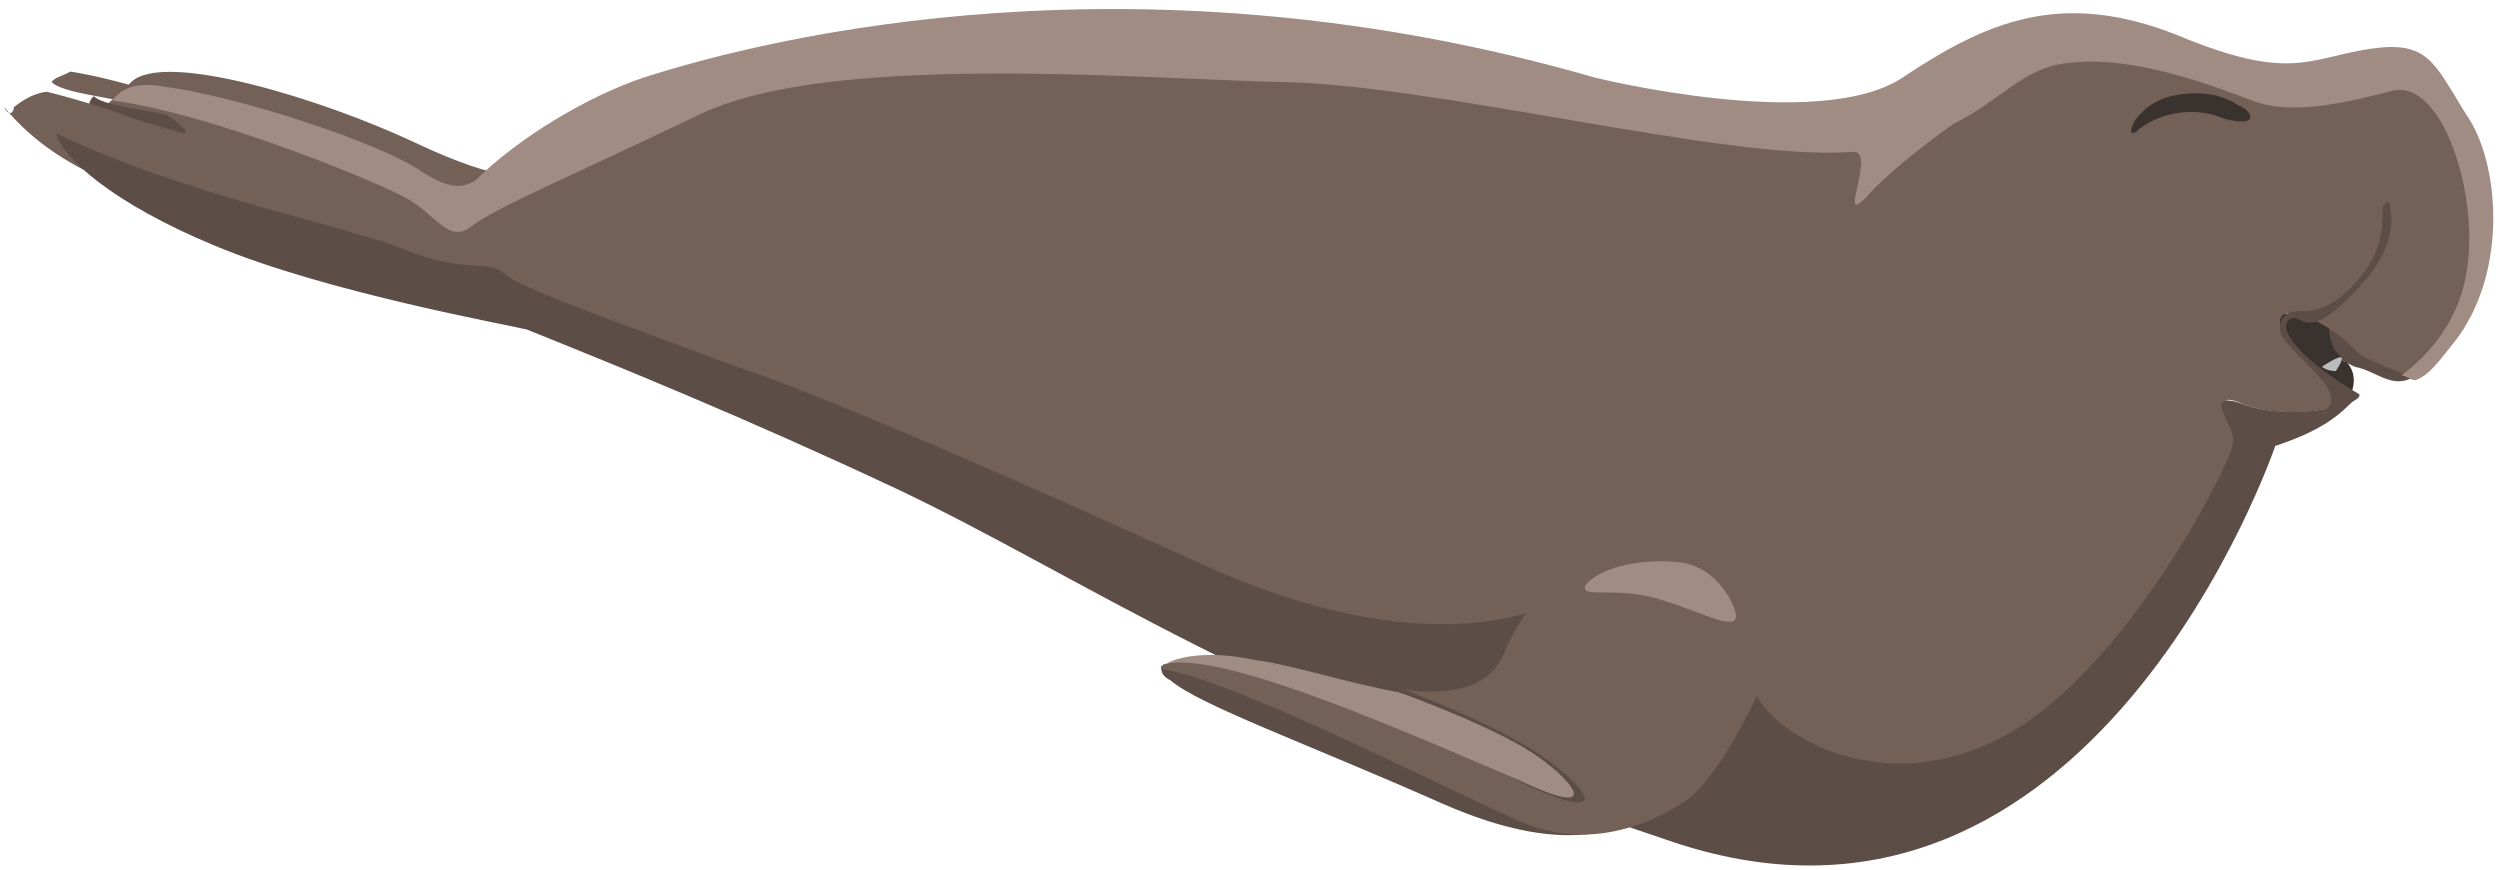 <?xml version="1.0" encoding="utf-8"?>
<!-- Generator: Adobe Illustrator 20.1.0, SVG Export Plug-In . SVG Version: 6.00 Build 0)  -->
<svg version="1.1" id="Layer_1" xmlns="http://www.w3.org/2000/svg" xmlns:xlink="http://www.w3.org/1999/xlink" x="0px" y="0px"
	 viewBox="0 0 631.9 220" style="enable-background:new 0 0 631.9 220;" xml:space="preserve">
<style type="text/css">
	.st0{fill:#736157;}
	.st1{fill:#5C4E47;}
	.st2{fill:#3A322E;}
	.st3{fill:#BBBCBE;}
	.st4{fill:#A18C83;}
</style>
<g>
	<path class="st0" d="M120.3,72.6C112,79.7,39,49,27.2,40.8c-11.8-7-2.3-11.8,5.9-20c8.3-8.3,49.5,4.7,71.9,15.3s28.3,8.2,28.3,8.2
		C153.3,44.3,128.6,66.7,120.3,72.6z"/>
	<path class="st1" d="M588.1,86.8c1.2,3.5,7.1,5.9,7.1,5.9c5.9,1.2,9.4,5.9,15.3,2.4c-4.8-1.2-9.5-3.6-13-7.1
		c-7.1-7.1-7.1-8.3-1.2-16.5c5.9-8.2,10.6-17.7,5.9-21.2c0-1.2-1.2-1.2-1.2-1.2c5.9,7-3.5,18.8-8.2,24.7
		C588.1,79.6,588.1,83.2,588.1,86.8z"/>
	<path class="st2" d="M594.2,99.6c0,0,2.3-4.7-1.2-8.2c-1.2,0-1.2-1.2-1.2-1.2c-1.2-1.1-2.4-2.3-2.4-3.5c-1.2-3.6-1.2-5.9,3.5-11.8
		c3.5-5.8,14.1-17.6,8.2-24.7c-1.2-1.2,4.7,8.2-7.1,21.2c-14.2,15.3-14.2,5.8-17.7,8.2S579.8,90.2,594.2,99.6z"/>
	<path class="st1" d="M22.5,26.6c0,0,15.4,4.7,23.6,7.1c8.3,2.3,15.3,3.5,7.1-1.2c-8.3-4.7-26-4.7-29.5-8.2
		C22.5,25.4,22.5,26.6,22.5,26.6z"/>
	<path class="st0" d="M1,27L1,27c25.4,31,76,25.8,90.5,32.3c14.4,6.5,21.7,2.6,25.3,6.5c3.6,3.9,27.7,14.3,60.3,25.9
		c32.6,12.9,119.4,54.3,119.4,54.3c60.3,31,90.5,11.6,90.5,11.6s47.1,13,54.3,25.9c7.2,12.9,36.1,28.4,66.3,9
		c31.4-19.4,59.1-74.9,59.1-80.1c0-5.2-9.6-14.3,0-10.4c6,2.6,15.7,2.6,21.7,1.3c6-5.2-12.1-16.8-12.1-22c0-5.1,12-0.4,19.2,7.4
		c2.4,2.6,12.2,5.6,14.6,6.9c6.1-3.9,14.5-12.9,16.9-28.4c3.6-20.7-4.8-54.3-19.2-50.5c-13.3,3.9-26.5,6.4-36.2,2.6
		S540.2,6.4,523.1,9.1c-16.9,2.6-22.9,20.7-55.5,23.3C433.9,35,357.9,14.3,318.1,13c-38.5-1.3-115.7-7.8-148.3,9
		c-32.6,18.1-53.1,25.9-59.1,31s-9.7-3.9-16.9-7.8c-6-3.8-50.7-23.2-76-27.1c-2.4,1.3-3.6,1.3-4.8,2.6c3.7,3.8,21.8,3.8,30.2,9
		c8.5,6.5,1.2,3.9-7.2,1.3c-8.4-3.9-24.1-7.8-24.1-7.8s-3.6,0-8.4,3.9C3.5,28.4,2.3,29.7,1,27z"/>
	<path class="st1" d="M14.3,33.7c1.1,5.9,14.1,17.7,40,28.4c28.2,11.8,74.2,20,78.9,21.2c23.6,9.5,55.4,22.4,93.1,40.1
		c47.2,22.3,90.8,54.2,196.8,89.5s152-100.2,152-100.2c10.7-3.5,15.4-7.1,18.9-10.6l0,0l0,0c1.2-1.2,2.4-1.2,2.4-2.4
		c-14.2-8.3-21.2-16.5-17.7-18.9c3.5-2.3,3.5,7.1,17.7-8.3c12.9-14.1,5.8-22.4,8.2-21.2l0,0c0,0-2.4-1.2-2.4,2.4s0,9.7-5.9,16.7
		c-5.9,7-10.6,8.2-14.1,8.2c-2.4,0-5.9,0-5.9,4.7s17.7,15.3,11.8,20c-5.9,1.2-15.3,1.2-21.2-1.2c-10.6-3.6-2.4,4.7-2.4,9.4
		c0,4.8-25.9,55.4-55.4,73.1s-57.7,3.6-64.8-8.2c-7-11.8-53-23.6-53-23.6s-29.5,16.5-88.4-10.6c0,0-84.8-38.9-116.6-49.5
		c-31.8-11.8-55.4-20.1-58.9-23.6s-10.6,0-24.7-5.9C88.5,57.3,46,49.2,14.3,33.7L14.3,33.7z"/>
	<path class="st2" d="M562.2,30c-8.2-3.5-16.5-1.1-21.2,2.4c-4.8,4.8-2.4-5.8,8.2-8.2c10.6-2.3,16.5,2.4,16.5,2.4
		C569.2,27.8,571.6,32.5,562.2,30z"/>
	<path class="st3" d="M586.9,92.7c0,0,3.5-2.4,4.7-2.4s-1.2,3.5-1.2,3.5C588.1,93.8,586.9,92.7,586.9,92.7z"/>
	<path class="st4" d="M28.5,25.4c25.9,3.5,68.3,21.2,74.2,24.7c7.1,3.6,10.6,11.8,16.5,7.1s25.9-13,57.7-28.3s106-9.4,144.9-8.2
		c38.9,0,114.3,20.1,146.1,17.7c7-1.2-3.6,18.9,3.5,11.8c7.1-8.3,22.4-18.9,22.4-18.9c11.8-5.9,17.7-14.1,28.3-15.3
		c16.5-2.4,37.6,5.8,47.1,9.4s21.2,1.2,35.3-2.4c13-3.5,22.4,27.1,18.9,46c-2.3,14.2-11.8,22.4-16.4,25.9c1.1,0,2.3,1.2,3.5,1.2
		c3.5-1.2,5.9-4.7,10.6-10.6c12.9-17.6,10.6-44.7,2.3-56.5c-8.2-13-9.4-19-24.7-16.6s-20,8.3-48.3-3.5
		c-29.5-11.7-48.3-3.4-69.5,10.7c-21.2,14.1-77.8,0-77.8,0c-114.3-33-207.4-10.6-240.4,0c-14.1,4.7-31.8,15.3-42.4,25.9
		c-3.5,2.3-7,2.3-14.1-2.4c-10.6-7.1-46-18.8-64.8-21.2C35.5,20.7,30.8,21.9,28.5,25.4z"/>
	<path class="st1" d="M424.3,201.8c1.2-1.3,1.2-1.3,2.4-2.5l0,0c0,0-20.4,16.1-43.2,6.2c-20.4-8.7-72-33.5-90-37.2
		c0,1.2,0,2.5,2.4,3.7c7.2,6.2,34.8,16.1,68.4,31C397.9,217.8,412.3,209.2,424.3,201.8z"/>
	<path class="st0" d="M294.7,167.8L294.7,167.8c-1.2,0-1.2,1.3-1.2,1.3c18.2,2.6,70.2,29.5,90.7,38.5c23,10.3,43.5-6.4,43.5-6.4l0,0
		c10.8-10.2,20.5-34.6,20.5-34.6c3.7-7.7-1.2-21.8-20.5-26.9c-19.3-3.8-37.4,2.6-47.1,24.4c-3.6,10.3-14.5,11.6-25.4,10.3
		c0,0,20.5,7.7,32.6,15.4s21.8,19.3-1.2,9C364.8,187.2,310.4,162.8,294.7,167.8z"/>
	<path class="st4" d="M294.7,167.8L294.7,167.8c15.3-3.5,67.1,20.1,89.5,29.5c22.4,10.7,13-1.1,1.2-8.2c-11.8-7-31.8-14.1-31.8-14.1
		c-12.9-2.3-27.1-7-36.5-8.2C306.5,164.5,298.2,165.7,294.7,167.8z"/>
	<path class="st4" d="M419.6,151.5c-11.8-3.5-20.1,0-18.9-3.5c2.4-3.5,11.8-7.1,23.6-5.9c10.6,1.2,14.1,11.8,14.1,11.8
		C440.8,160.9,431.4,155.1,419.6,151.5z"/>
</g>
</svg>
